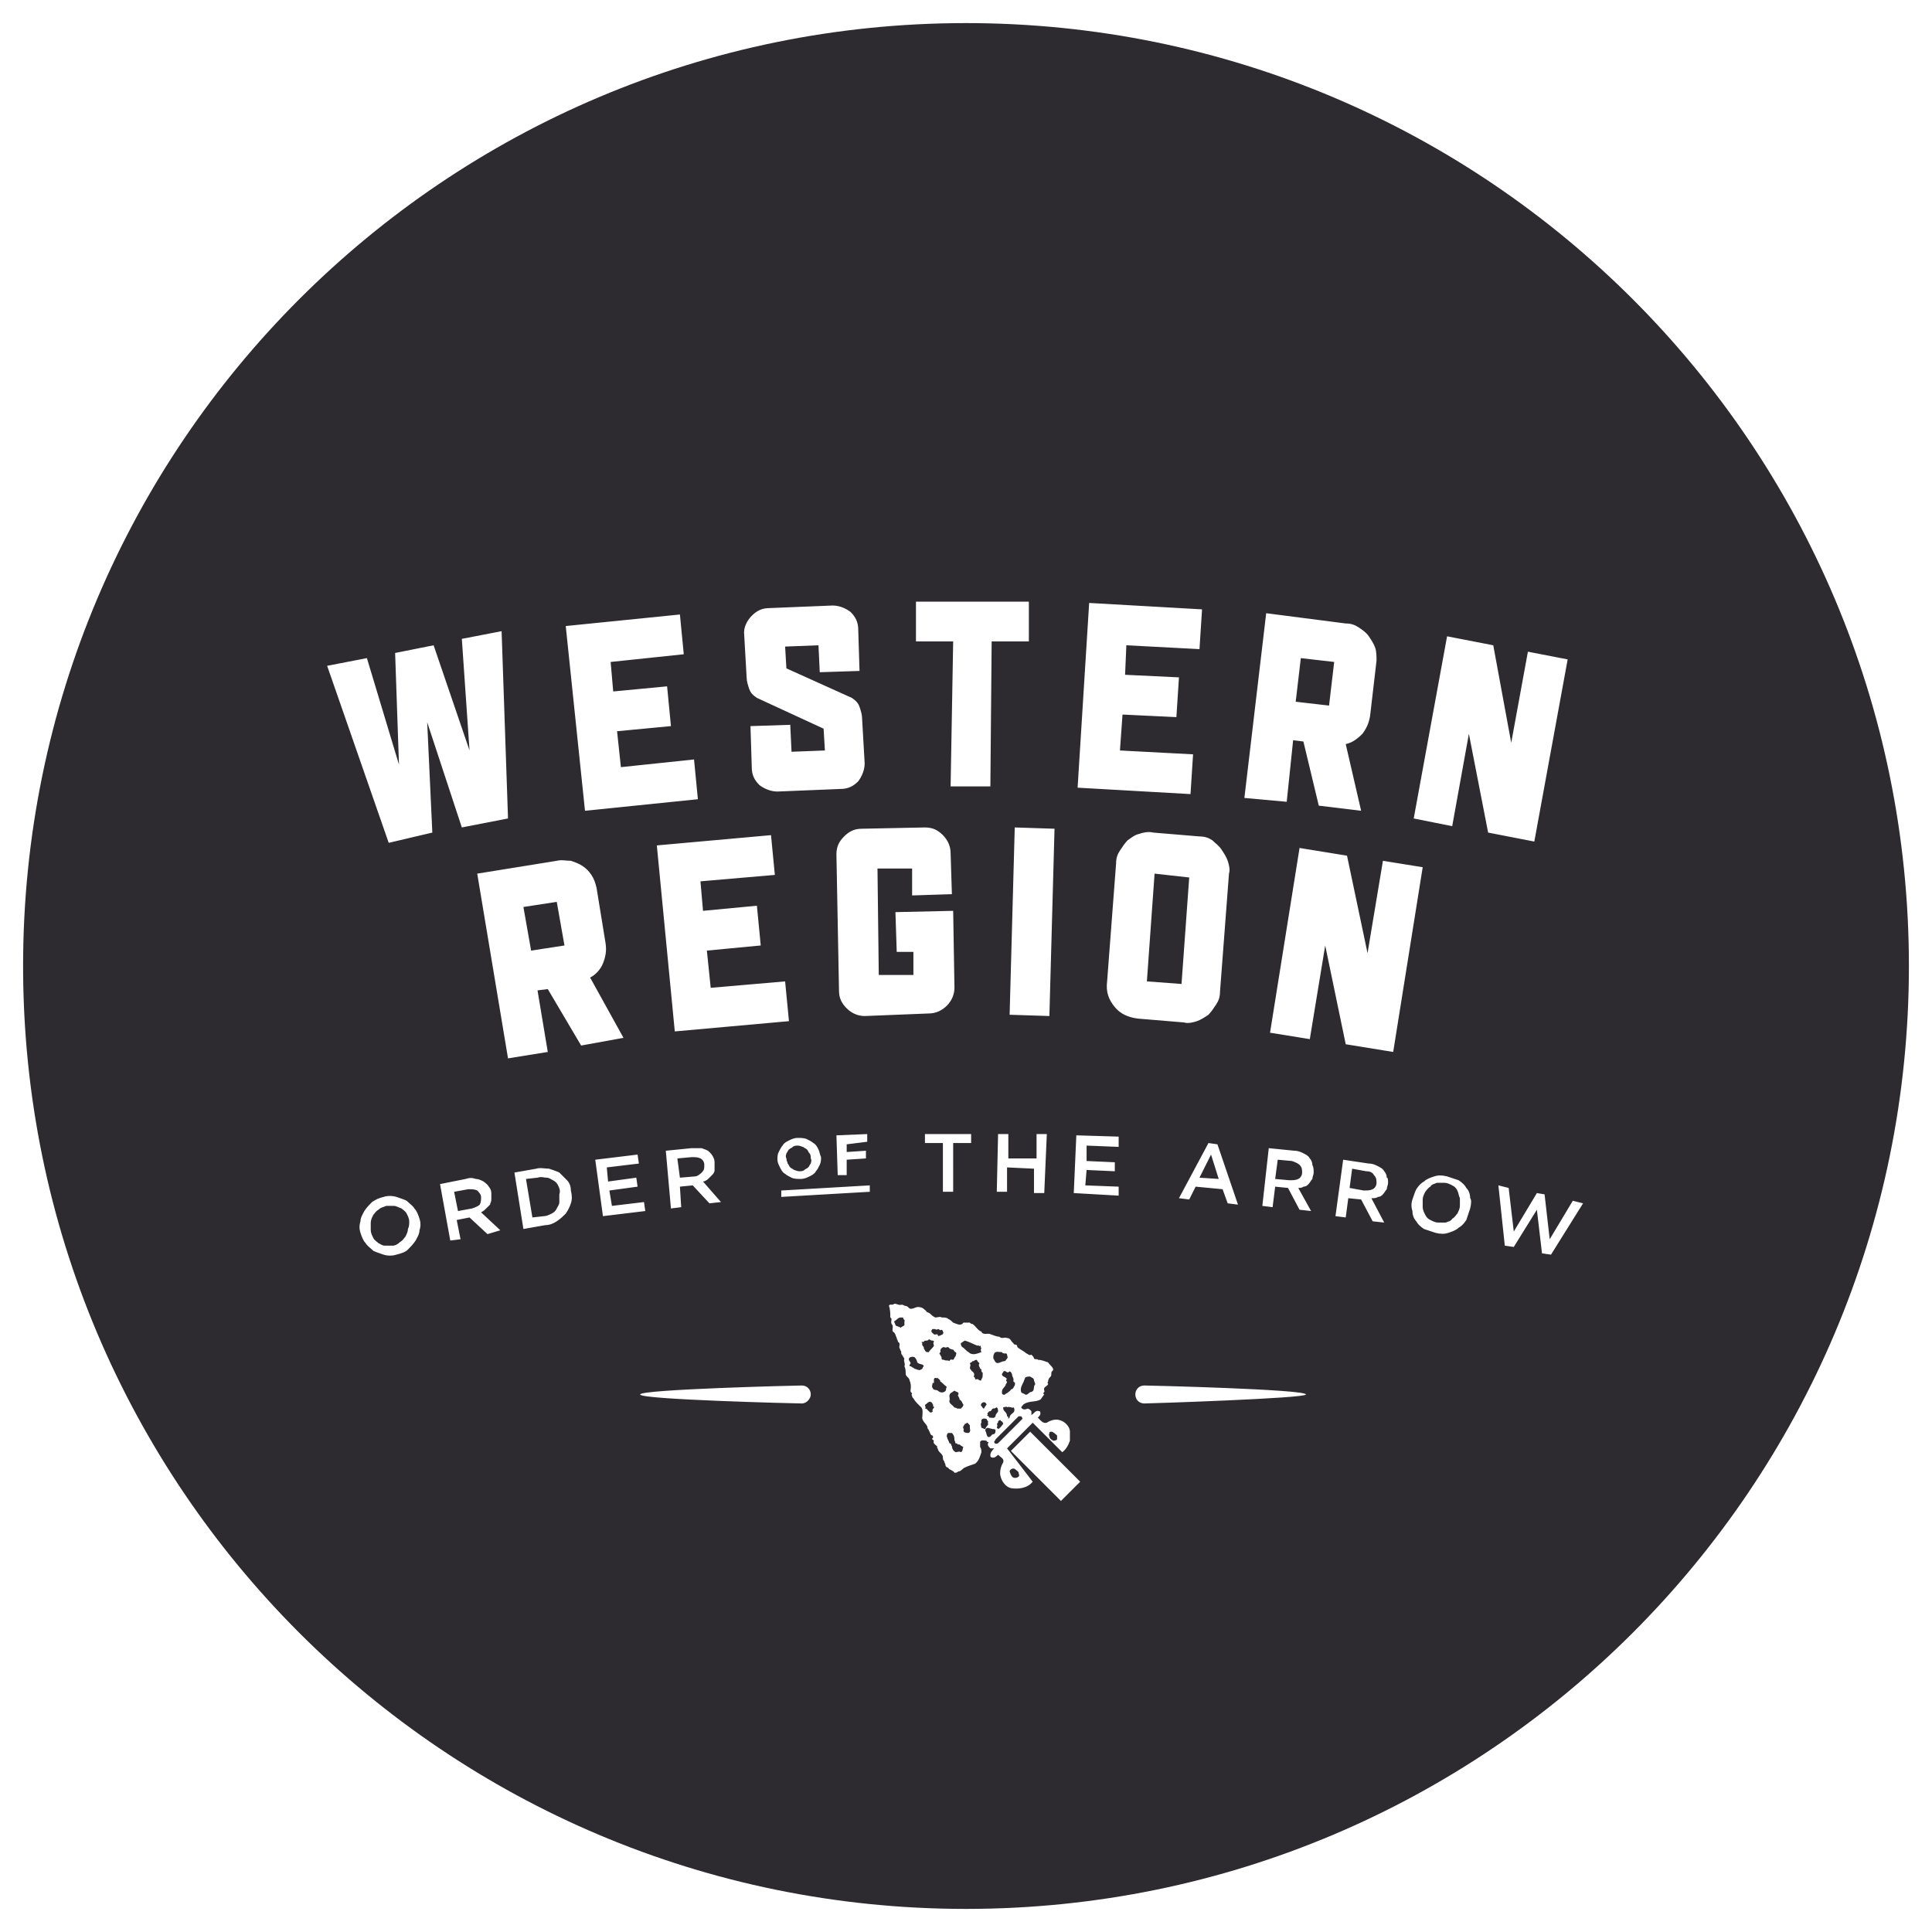 <?xml version="1.0" encoding="utf-8"?>
<!-- Generator: Adobe Illustrator 18.1.1, SVG Export Plug-In . SVG Version: 6.00 Build 0)  -->
<svg version="1.1" id="Layer_1" xmlns="http://www.w3.org/2000/svg" xmlns:xlink="http://www.w3.org/1999/xlink" x="0px" y="0px"
	 viewBox="0 0 150.6 150.6" enable-background="new 0 0 150.6 150.6" xml:space="preserve">
<path fill="#2D2A30" d="M72.6,109.3c-0.1,0-0.1-0.1-0.2,0c-0.1,0-0.2,0.2-0.3,0.2c0,0.1,0.1,0.2,0,0.3l0.1,0
	c0.1,0.1,0.2,0.2,0.3,0.3c0.1,0,0.2,0,0.2-0.1c-0.1-0.2,0.3-0.3,0-0.4C72.8,109.6,72.7,109.4,72.6,109.3z M77.8,111.4
	c0.2-0.1,0.3-0.3,0.4-0.4c0-0.1-0.1-0.2-0.1-0.2c0,0-0.1,0-0.1-0.1c-0.1,0-0.1,0-0.2,0.1c0,0.1,0,0.1-0.1,0.2c0.1,0.1,0,0.2,0,0.4
	C77.7,111.3,77.8,111.3,77.8,111.4z M78.4,106.9c-0.2-0.1-0.2,0.1-0.3,0.2c0,0.2,0.2,0.2,0.3,0.3c0.2,0.1-0.1,0.2,0.1,0.3
	c0,0.1-0.1,0.2-0.1,0.2c0,0.2-0.3,0.3-0.3,0.6c0,0.1,0,0.2,0.1,0.2c0.1,0.1,0.2-0.1,0.3-0.1c0.1-0.1,0.3-0.2,0.3-0.3
	c0.2,0,0.2-0.2,0.3-0.3c0-0.1,0.1-0.2-0.1-0.3c0-0.1,0-0.1,0-0.2c0-0.1-0.1-0.2-0.1-0.3c0-0.1-0.1-0.3-0.2-0.3
	C78.6,107,78.5,107,78.4,106.9z M78.5,109.7c0-0.1-0.2,0-0.3,0c0,0.1,0,0.2,0.1,0.3c0.1,0.1,0.2,0.2,0.2,0.4c0.1,0,0.1,0.1,0.1,0.2
	l0.1-0.1c0-0.2,0.2-0.3,0.3-0.4c0.1-0.1,0.1-0.3,0-0.4C78.9,109.8,78.7,109.6,78.5,109.7z M79.1,115.2c0.1,0,0.2,0,0.3-0.1
	c0.1-0.1,0-0.2,0-0.3c0-0.1-0.2-0.2-0.3-0.3c-0.2-0.1-0.4,0.1-0.4,0.2C78.8,115,78.9,115.2,79.1,115.2z M71.9,104.7
	c-0.1,0.2,0.2,0.3,0.1,0.4c0.1,0.1,0.1,0.3,0.3,0.3c0,0,0.1,0,0.1,0c0.1-0.2,0.3-0.3,0.4-0.5c0-0.1-0.1-0.2,0-0.3
	c0-0.1-0.1-0.1-0.1-0.1c-0.2,0-0.2-0.1-0.3-0.1c-0.1,0.2-0.3,0-0.4,0.2C71.8,104.6,71.8,104.6,71.9,104.7L71.9,104.7z M70.5,103
	c0.1-0.1-0.1-0.1-0.1-0.3l-0.2,0c-0.2,0-0.3,0.2-0.5,0.3c0,0.1,0.1,0.2,0.1,0.3c0.1,0.1,0.3,0.1,0.4,0.2c0.1-0.1,0.2-0.1,0.3-0.2
	c0-0.1,0-0.2,0-0.2C70.5,103,70.5,103,70.5,103z M71.5,106.2c0-0.1-0.1-0.3-0.2-0.4c-0.2-0.1-0.6,0-0.4,0.3c0.1,0.1,0.1,0.2,0,0.3
	c0,0.1,0,0.1,0.1,0.1c0.1,0.1,0.2,0.1,0.3,0.2c0.1,0,0.2,0.1,0.4,0.1l0.2-0.1c0-0.1,0.1-0.2,0.1-0.2C72,106.3,71.7,106.4,71.5,106.2
	z M77.1,110.5c0.2,0,0.4,0.1,0.5-0.1c0-0.2,0.2-0.3,0.2-0.4c0-0.1,0-0.2-0.1-0.3l-0.2,0.1c-0.2-0.1-0.2,0.3-0.4,0.2
	c0,0.1-0.2,0.1-0.1,0.3C76.8,110.4,77.1,110.3,77.1,110.5z M74.1,108.6c-0.2,0.2,0,0.4-0.1,0.6c0,0.2,0.2,0.3,0.3,0.4
	c0.1,0.2,0.3,0.1,0.3,0.2c0.1,0,0.2,0,0.3,0c0.1-0.1,0.2-0.2,0.2-0.3c-0.1-0.1-0.1-0.3-0.3-0.4c0-0.2-0.2-0.3-0.1-0.4
	c0.1-0.2-0.2-0.2-0.3-0.3L74.1,108.6z M72.9,104c0,0.1,0.2-0.1,0.2,0.1c0.1,0.1,0.1,0,0.2,0l0,0l0.2-0.1c0-0.1,0.1-0.1,0-0.2
	c0-0.1-0.1-0.2-0.2-0.1l0,0c-0.1-0.1-0.2-0.1-0.2-0.1c-0.1,0.1-0.2,0-0.2,0c-0.1,0-0.2,0-0.2,0c-0.1,0,0,0.1-0.1,0.1
	c0,0.2,0.1,0.2,0.2,0.3C72.8,104,72.8,104.1,72.9,104z M78.3,106.1c0.1,0,0.1-0.1,0.2-0.2c0.1-0.1,0-0.2,0-0.3c0-0.2-0.3,0-0.4-0.2
	c-0.2,0-0.5-0.1-0.6,0.1l0,0c-0.1,0.2-0.1,0.4,0,0.5C77.7,106.5,78,106.1,78.3,106.1z M54.7,91.4c0.2-0.2,0.2-0.3,0.2-0.6l0,0
	c0-0.2-0.1-0.4-0.3-0.5c-0.2-0.1-0.4-0.1-0.7-0.1l-1.1,0.1l0.2,1.5l1.2-0.1C54.3,91.7,54.5,91.6,54.7,91.4z M79.9,108.7
	c0.2,0.1,0.3-0.2,0.5-0.2c0.3-0.1,0.1-0.4,0.3-0.6l-0.1-0.3c0-0.2-0.2-0.2-0.3-0.3c-0.1,0-0.3,0-0.4,0.1c0,0.1-0.1,0.2-0.1,0.3
	c-0.1,0.2-0.3,0.5-0.2,0.8l0,0C79.6,108.6,79.8,108.6,79.9,108.7z M61.4,90.7c0.1,0.1,0.1,0.2,0.2,0.3c0.1,0.1,0.2,0.1,0.3,0.2
	c0.1,0,0.2,0.1,0.4,0.1c0.1,0,0.3,0,0.4-0.1c0.1-0.1,0.2-0.1,0.3-0.2c0.1-0.1,0.1-0.2,0.2-0.3c0-0.1,0.1-0.2,0-0.4l0,0
	c0-0.1,0-0.3-0.1-0.4c-0.1-0.1-0.1-0.2-0.2-0.3c-0.1-0.1-0.2-0.1-0.3-0.2c-0.1,0-0.2-0.1-0.4-0.1c-0.1,0-0.3,0-0.4,0.1
	c-0.1,0.1-0.2,0.1-0.3,0.2c-0.1,0.1-0.1,0.2-0.2,0.3c0,0.1-0.1,0.2,0,0.4l0,0C61.3,90.5,61.4,90.6,61.4,90.7z M104,51.6l-2.6-0.3
	l-0.4,3.4l2.6,0.3L104,51.6z M89.4,76.5l2.7,0.2l0.6-8.3L90,68.1L89.4,76.5z M93.5,91.8l1.5,0.1l-0.6-1.9L93.5,91.8z M31.9,95.2
	c0-0.2-0.1-0.4-0.2-0.6c-0.1-0.2-0.3-0.3-0.4-0.4C31,94.1,30.9,94,30.7,94c-0.2,0-0.4,0-0.6,0c-0.2,0.1-0.4,0.1-0.6,0.3
	c-0.2,0.1-0.3,0.3-0.4,0.4c-0.1,0.2-0.2,0.4-0.2,0.6c0,0.2,0,0.4,0,0.6l0,0c0,0.2,0.1,0.4,0.2,0.6c0.1,0.2,0.3,0.3,0.4,0.4
	c0.2,0.1,0.3,0.2,0.5,0.2c0.2,0,0.4,0,0.6,0c0.2,0,0.4-0.1,0.6-0.3c0.2-0.1,0.3-0.3,0.4-0.4c0.1-0.2,0.2-0.4,0.2-0.6
	C31.9,95.6,31.9,95.4,31.9,95.2L31.9,95.2z M82.1,112.3c0.1,0,0.2,0,0.3-0.1c0-0.1,0-0.2,0-0.3c-0.1-0.1-0.2-0.2-0.4-0.3
	c-0.1,0-0.2,0-0.2,0.1c0,0.1-0.1,0.2,0,0.2C81.8,112.1,81.9,112.2,82.1,112.3z M40.8,70.7l0.6,3.4l2.6-0.4l-0.6-3.4L40.8,70.7z
	 M37.5,93.3c0-0.2-0.2-0.4-0.3-0.5c-0.2-0.1-0.4-0.1-0.7-0.1l-1.1,0.2l0.3,1.5l1.1-0.2c0.3-0.1,0.5-0.2,0.6-0.3
	C37.5,93.7,37.5,93.5,37.5,93.3L37.5,93.3z M43.5,92.4c-0.1-0.2-0.2-0.3-0.4-0.4c-0.2-0.1-0.3-0.2-0.5-0.2c-0.2,0-0.4-0.1-0.7,0
	l-0.9,0.1l0.5,3l0.9-0.1c0.2,0,0.4-0.1,0.6-0.2c0.2-0.1,0.3-0.2,0.4-0.4c0.1-0.2,0.2-0.3,0.2-0.5c0-0.2,0-0.4,0-0.6l0,0
	C43.7,92.8,43.6,92.6,43.5,92.4z M106.5,91.3l-1.1-0.2l-0.2,1.5l1.1,0.2c0.3,0,0.5,0,0.7-0.1c0.2-0.1,0.3-0.3,0.3-0.5l0,0
	c0-0.2,0-0.4-0.2-0.6C107,91.4,106.8,91.3,106.5,91.3z M79.6,110.4c-0.1,0-0.2,0-0.2,0l-1.8,1.8c0,0.1-0.1,0.1-0.1,0.2
	c0,0.1,0.1,0.2,0.3,0.1l1.9-1.9C79.7,110.6,79.7,110.5,79.6,110.4z M77,110.9c0.1-0.1-0.1-0.2-0.1-0.3c-0.1,0-0.3-0.1-0.4,0.1
	c0,0.1,0,0.1,0,0.2c-0.1,0.1,0,0.3,0,0.4c0.1,0,0.2,0.1,0.3,0.1C76.9,111.1,77.1,111.1,77,110.9z M77.6,111.5c0-0.1-0.1-0.1-0.2-0.1
	l-0.4-0.1c-0.1,0-0.2,0.1-0.2,0.2c0.1,0.2,0.1,0.4,0.2,0.5c0.2,0.1,0.3-0.2,0.4-0.2C77.6,111.8,77.6,111.6,77.6,111.5z M100.7,90.5
	l-1.1-0.1l-0.2,1.5l1.1,0.1c0.3,0,0.5,0,0.7-0.1c0.2-0.1,0.3-0.3,0.3-0.5l0,0c0-0.2,0-0.4-0.2-0.6C101.2,90.7,101,90.6,100.7,90.5z
	 M113.6,92.8c-0.1-0.2-0.2-0.3-0.4-0.4c-0.2-0.1-0.4-0.2-0.6-0.2c-0.2,0-0.4,0-0.6,0c-0.2,0.1-0.4,0.1-0.5,0.3
	c-0.2,0.1-0.3,0.3-0.4,0.4c-0.1,0.2-0.2,0.4-0.2,0.6l0,0c0,0.2,0,0.4,0,0.6c0,0.2,0.1,0.4,0.2,0.6c0.1,0.2,0.2,0.3,0.4,0.4
	c0.2,0.1,0.4,0.2,0.6,0.2c0.2,0,0.4,0,0.6,0c0.2-0.1,0.4-0.1,0.5-0.3c0.2-0.1,0.3-0.3,0.4-0.4c0.1-0.2,0.2-0.4,0.2-0.6l0,0
	c0-0.2,0-0.4,0-0.6C113.7,93.2,113.7,93,113.6,92.8z M75.3,1.8C34.7,1.8,1.8,34.7,1.8,75.3s32.9,73.5,73.5,73.5s73.5-32.9,73.5-73.5
	S115.9,1.8,75.3,1.8z M98.7,47.8l3.1,0.4l3.1,0.4c0.4,0,0.7,0.1,1,0.3c0.3,0.2,0.6,0.4,0.8,0.7c0.2,0.3,0.4,0.6,0.5,0.9
	c0.1,0.3,0.1,0.7,0.1,1l-0.5,4.3c-0.1,0.6-0.3,1-0.6,1.4c-0.4,0.4-0.8,0.7-1.3,0.8l1.2,5.2l-3.3-0.4l-1.2-5l-0.8-0.1l-0.5,4.8
	L97,62.2L98.7,47.8z M95.2,66.2c0.2,0.3,0.4,0.6,0.5,0.9c0.1,0.3,0.2,0.7,0.1,1l-0.7,9.2c0,0.4-0.1,0.7-0.3,1
	c-0.2,0.3-0.4,0.6-0.6,0.8c-0.3,0.2-0.6,0.4-0.9,0.5c-0.3,0.1-0.7,0.2-1,0.1l-3.6-0.3c-0.8-0.1-1.4-0.4-1.8-0.9
	c-0.5-0.6-0.7-1.2-0.6-2l0.7-9.2c0-0.4,0.1-0.7,0.3-1c0.2-0.3,0.4-0.6,0.6-0.8c0.3-0.2,0.5-0.4,0.9-0.5c0.3-0.1,0.7-0.2,1.1-0.1
	l3.6,0.3c0.4,0,0.7,0.1,1,0.3C94.7,65.7,95,65.9,95.2,66.2z M96.5,93.9l-0.8-0.1l-0.4-1.1l-2.1-0.2l-0.5,1l-0.8-0.1l2.3-4.3l0.7,0.1
	L96.5,93.9z M84.9,47l8.8,0.5l-0.2,3.1l-5.7-0.3l-0.1,2.3l4.2,0.2l-0.2,3.1l-4.2-0.2l-0.2,2.8l5.7,0.3l-0.2,3.1l-8.8-0.5L84.9,47z
	 M78.5,91l0,1.9l-0.8,0l0.1-4.5l0.8,0l0,1.9l2.2,0l0-1.9l0.8,0L81.4,93l-0.8,0l0-1.9L78.5,91z M78.7,79.1l0.4-14.6l3.1,0.1
	l-0.4,14.6L78.7,79.1z M71.4,46.9l8.8,0l0,3.1l-2.9,0l-0.1,11.3l-3.1,0L74.3,50l-2.9,0L71.4,46.9z M74.3,92.9l-0.8,0l0-3.8l-1.4,0
	l0-0.7l3.6,0l0,0.7l-1.4,0L74.3,92.9z M66,89.8l1.5-0.1l0,0.6l-1.5,0.1l0,1.2l-0.7,0l-0.1-3.1l2.4-0.1l0,0.6L66,89.2L66,89.8z
	 M67.4,79.2c-0.5,0-1-0.2-1.4-0.6c-0.4-0.4-0.6-0.8-0.6-1.4l-0.2-10.6c0-0.6,0.2-1,0.6-1.4c0.4-0.4,0.8-0.6,1.4-0.6l4.9-0.1
	c0.6,0,1,0.2,1.4,0.6c0.4,0.4,0.6,0.9,0.6,1.4l0.1,3.2l-3.1,0.1l0-2.1l-2.7,0l0.1,8.3l2.7,0l0-1.8l-1.3,0l-0.1-3.1l4.5-0.1l0.1,6
	c0,0.5-0.2,1-0.6,1.4c-0.4,0.4-0.9,0.6-1.4,0.6L67.4,79.2z M58.6,48c0.4-0.4,0.8-0.6,1.4-0.6l4.9-0.2c0.5,0,1,0.2,1.4,0.5
	c0.4,0.4,0.6,0.8,0.6,1.4l0.1,3.2l-3.1,0.1l-0.1-2.1l-2.6,0.1l0.1,1.7l5.1,2.3c0.3,0.2,0.5,0.4,0.6,0.7c0.1,0.3,0.2,0.6,0.2,0.9
	l0.2,3.5c0,0.5-0.2,1-0.5,1.4c-0.4,0.4-0.8,0.6-1.4,0.6l-4.9,0.2c-0.5,0-1-0.2-1.4-0.5c-0.4-0.4-0.6-0.8-0.6-1.4l-0.1-3.2l3.1-0.1
	l0.1,2.1l2.6-0.1l-0.1-1.7L59,54.4c-0.3-0.2-0.5-0.4-0.6-0.7c-0.1-0.3-0.2-0.6-0.2-0.9l-0.2-3.5C58,48.9,58.2,48.4,58.6,48z
	 M53.1,94.1l-0.8,0.1l-0.4-4.5l2-0.2c0.3,0,0.5,0,0.8,0c0.2,0.1,0.4,0.1,0.6,0.3c0.1,0.1,0.2,0.2,0.3,0.4c0.1,0.2,0.1,0.3,0.1,0.5v0
	c0,0.2,0,0.4,0,0.5c0,0.2-0.1,0.3-0.2,0.4c-0.1,0.1-0.2,0.2-0.3,0.3c-0.1,0.1-0.3,0.2-0.4,0.2l1.4,1.6l-0.9,0.1l-1.3-1.4h0l-1,0.1
	L53.1,94.1z M52.6,80.4l-1.4-14.5l8.9-0.8l0.3,3.1l-5.8,0.5l0.2,2.3l4.2-0.4l0.3,3.1l-4.2,0.4l0.3,2.9l5.8-0.5l0.3,3.1L52.6,80.4z
	 M60.6,90.4c0-0.2,0-0.4,0.1-0.6c0.1-0.2,0.2-0.4,0.3-0.5c0.1-0.2,0.3-0.3,0.5-0.4c0.2-0.1,0.4-0.2,0.7-0.2c0.2,0,0.5,0,0.7,0.1
	c0.2,0.1,0.4,0.2,0.5,0.3c0.2,0.1,0.3,0.3,0.4,0.5c0.1,0.2,0.1,0.4,0.2,0.6l0,0c0,0.2,0,0.4-0.1,0.6c-0.1,0.2-0.2,0.4-0.3,0.5
	c-0.1,0.2-0.3,0.3-0.5,0.4c-0.2,0.1-0.4,0.2-0.7,0.2c-0.2,0-0.5,0-0.7-0.1c-0.2-0.1-0.4-0.2-0.5-0.3c-0.2-0.1-0.3-0.3-0.4-0.5
	C60.7,90.8,60.6,90.6,60.6,90.4L60.6,90.4z M53,47.9l0.3,3.1l-5.7,0.6l0.2,2.3l4.2-0.4l0.3,3.1l-4.2,0.4l0.3,2.8l5.7-0.6l0.3,3.1
	l-8.8,0.9l-1.5-14.4L53,47.9z M32.7,95.9c0,0.3-0.2,0.6-0.3,0.8c-0.2,0.3-0.4,0.5-0.6,0.7c-0.2,0.2-0.5,0.3-0.9,0.4
	c-0.3,0.1-0.7,0.1-1,0c-0.3-0.1-0.6-0.2-0.8-0.3c-0.2-0.2-0.5-0.4-0.6-0.6c-0.2-0.2-0.3-0.5-0.4-0.8l0,0c-0.1-0.3-0.1-0.6,0-0.9
	c0-0.3,0.2-0.6,0.3-0.8c0.2-0.3,0.4-0.5,0.6-0.7c0.3-0.2,0.5-0.3,0.9-0.4c0.3-0.1,0.7-0.1,1,0c0.3,0.1,0.6,0.2,0.8,0.3
	c0.2,0.2,0.5,0.4,0.6,0.6c0.2,0.2,0.3,0.5,0.4,0.8l0,0C32.8,95.3,32.8,95.6,32.7,95.9z M30.3,65.7l-4.8-13.8l3.1-0.6l2.5,8.3
	l-0.3-8.7l3-0.6l2.8,8.2l-0.6-8.7l3.1-0.6l0.5,14.6l-3.6,0.7c0,0-2.5-7.6-2.7-8.2c0,0,0.4,8.6,0.4,8.6L30.3,65.7z M38,96.2l-1.4-1.3
	l0,0l-1,0.2l0.3,1.5l-0.8,0.1l-0.8-4.4l2-0.4c0.3-0.1,0.5-0.1,0.8,0c0.2,0,0.4,0.1,0.6,0.2c0.1,0.1,0.3,0.2,0.4,0.4
	c0.1,0.1,0.2,0.3,0.2,0.5l0,0c0,0.2,0,0.3,0,0.5c0,0.2-0.1,0.3-0.1,0.4c-0.1,0.1-0.2,0.2-0.3,0.3c-0.1,0.1-0.2,0.2-0.4,0.3l1.5,1.4
	L38,96.2z M44.5,93.8c-0.1,0.3-0.2,0.5-0.4,0.8c-0.2,0.2-0.4,0.4-0.7,0.6c-0.3,0.2-0.6,0.3-0.9,0.3l-1.7,0.3l-0.7-4.4l1.7-0.3
	c0.3-0.1,0.7,0,1,0c0.3,0.1,0.6,0.2,0.8,0.3c0.2,0.2,0.4,0.4,0.6,0.6c0.2,0.2,0.3,0.5,0.3,0.8l0,0C44.6,93.2,44.6,93.5,44.5,93.8z
	 M42.7,77.1l-0.8,0.1l0.8,4.8l-3.1,0.5l-2.4-14.4l3.1-0.5l3.1-0.5c0.4-0.1,0.7,0,1.1,0c0.3,0.1,0.6,0.2,0.9,0.4
	c0.3,0.2,0.5,0.4,0.7,0.7c0.2,0.3,0.3,0.6,0.4,1l0.7,4.3c0.1,0.6,0,1.1-0.2,1.6c-0.2,0.5-0.6,0.9-1,1.1l2.6,4.7l-3.3,0.6L42.7,77.1z
	 M46.4,90.4l3.3-0.4l0.1,0.7L47.3,91l0.1,1.1l2.2-0.3l0.1,0.7l-2.2,0.3l0.2,1.2l2.5-0.3l0.1,0.7L47,94.8L46.4,90.4z M62.5,109.4
	c-0.4,0-12.6-0.3-12.6-0.7c0-0.4,12.2-0.7,12.6-0.7c0.4,0,0.7,0.3,0.7,0.7C63.2,109,62.9,109.4,62.5,109.4z M60.9,93.3l0-0.5
	l6.9-0.4l0,0.5L60.9,93.3z M80.5,115.5c-0.4,0.5-1.1,0.6-1.7,0.5c-0.4-0.1-0.7-0.5-0.8-0.9c-0.1-0.3,0-0.8,0.2-1.1
	c0.1-0.3-0.2-0.4-0.4-0.6c-0.1,0.1-0.3,0.3-0.5,0.2c-0.1,0-0.1-0.1-0.1-0.2c0-0.2,0.2-0.4,0.3-0.5c-0.1,0-0.2,0-0.3,0
	c-0.1-0.1-0.2-0.2-0.2-0.3c0-0.1,0.1-0.2,0-0.2c0,0-0.1,0-0.1-0.1c-0.2,0-0.4-0.1-0.5,0.1c0,0.1,0,0.2,0,0.4
	c0.1,0.1,0.1,0.3,0.1,0.4c-0.1,0.3-0.2,0.7-0.5,0.9c-0.3,0.1-0.6,0.2-0.8,0.3c-0.2,0.1-0.3,0.3-0.5,0.3c-0.1,0.1-0.2,0.1-0.3,0.1
	c-0.1-0.2-0.4-0.2-0.5-0.4c-0.1,0-0.2-0.1-0.2-0.2c0-0.1-0.1-0.2-0.1-0.3c-0.1-0.1-0.1-0.2-0.1-0.3c0-0.3-0.4-0.4-0.4-0.7
	c-0.1,0,0-0.2-0.1-0.2c-0.1-0.1-0.3-0.2-0.2-0.4c-0.1-0.1-0.2-0.1-0.1-0.2c0.1-0.1,0-0.1,0-0.2c-0.2,0-0.2-0.3-0.3-0.4
	c0-0.1-0.1-0.1-0.1-0.2c0-0.3-0.5-0.5-0.4-0.9c0-0.3,0.1-0.6-0.2-0.8c-0.2-0.2-0.4-0.4-0.5-0.6c-0.1-0.1-0.1-0.1-0.1-0.2
	c-0.1-0.1,0-0.1,0-0.2c-0.2-0.1-0.1-0.3-0.1-0.4c0-0.2,0-0.4-0.1-0.6c0-0.2-0.3-0.3-0.3-0.5c0-0.2,0-0.4-0.1-0.6
	c0.1-0.2-0.1-0.4,0-0.6c-0.1-0.1-0.1-0.2-0.2-0.3c-0.1-0.1,0-0.3-0.1-0.3c0-0.1-0.1-0.2-0.1-0.3c0-0.1,0.1-0.3-0.1-0.4
	c0-0.1-0.1-0.2-0.1-0.3c-0.1-0.2-0.1-0.4-0.3-0.5c-0.1-0.2,0.1-0.4-0.1-0.6c-0.1-0.2,0.1-0.4-0.1-0.5c0-0.3,0-0.6-0.1-0.9
	c0,0,0-0.1,0.1-0.1c0.1,0,0.1,0,0.2,0c0.2-0.2,0.4,0.1,0.7,0c0.1,0,0.2,0.1,0.3,0.1c0.1,0,0.2,0.1,0.3,0.2c0.3,0.1,0.5-0.2,0.8-0.1
	c0.2,0,0.4,0.2,0.5,0.3c0,0.1,0.2,0.1,0.3,0.2c0.1,0.1,0.2,0.2,0.4,0.3c0.2,0,0.4-0.1,0.5,0c0,0,0.1,0,0.1,0c0.1,0,0.3,0,0.4,0.1
	c0.2,0.1,0.3,0.2,0.4,0.3c0.3,0.1,0.6,0.3,0.8,0c0.2,0,0.3,0,0.5,0c0.1,0.1,0.1,0.1,0.2,0.1c0.3,0.2,0.4,0.5,0.7,0.6
	c0.1,0.3,0.5,0.1,0.7,0.2c0.3,0.1,0.5,0.2,0.7,0.2c0.2,0.2,0.4,0,0.6,0.1c0.3,0,0.3,0.3,0.5,0.4c0,0.2,0.3,0,0.3,0.3
	c0.2,0.2,0.5,0.3,0.7,0.5c0.1,0,0.2,0.2,0.4,0.1c0.1,0.1,0.2,0.2,0.2,0.3c0.1,0.1,0.3,0,0.3,0.1c0.3,0,0.5,0.1,0.8,0.2
	c0.1,0.2,0.6,0.5,0.3,0.7c-0.1,0.1,0,0.3-0.1,0.4c-0.1,0.1-0.2,0.2-0.2,0.4c-0.1,0.1,0,0.1,0,0.2c-0.1,0.2-0.4,0.2-0.3,0.5
	c0.1,0.1-0.2,0.2,0,0.3c-0.1,0.1-0.2,0.3-0.3,0.4c-0.4,0.2-0.8,0.1-1.2,0.3c-0.2,0.1-0.2,0.2-0.3,0.3c0.1,0.2,0.3,0.2,0.5,0.1
	c0.1,0,0.2,0.1,0.3,0.2c0,0.1,0,0.2,0,0.3c0.2-0.1,0.3-0.4,0.6-0.3c0.1,0,0.1,0.1,0.1,0.2c0,0.1-0.1,0.2-0.2,0.3
	c0.2,0.2,0.4,0.5,0.7,0.4c0.3-0.2,0.7-0.3,1-0.2c0.4,0.1,0.8,0.5,0.8,0.9c0,0.2,0,0.5,0,0.7c-0.1,0.3-0.3,0.7-0.6,0.9l-2.3-2.3l-2,2
	L80.5,115.5C80.5,115.4,80.5,115.5,80.5,115.5z M82.7,117l-3.9-3.9l1.5-1.5l3.9,3.9L82.7,117z M87.2,89.4l-2.5-0.1l0,1.2l2.2,0.1
	l0,0.7l-2.2-0.1l-0.1,1.2l2.6,0.1l0,0.7L83.7,93l0.2-4.5l3.3,0.1L87.2,89.4z M89.2,109.4c-0.4,0-0.7-0.3-0.7-0.7
	c0-0.4,0.3-0.7,0.7-0.7c0.4,0,12.6,0.3,12.6,0.7C101.8,109,89.6,109.4,89.2,109.4z M102.4,91.4c0,0.2-0.1,0.3-0.1,0.5
	c-0.1,0.1-0.2,0.3-0.3,0.4c-0.1,0.1-0.2,0.2-0.4,0.2c-0.1,0.1-0.3,0.1-0.4,0.1l1,1.8l-0.9-0.1l-0.9-1.7l0,0l-1-0.1l-0.2,1.6
	l-0.8-0.1l0.5-4.5l2,0.2c0.3,0,0.5,0.1,0.7,0.2c0.2,0.1,0.4,0.2,0.5,0.4c0.1,0.1,0.2,0.3,0.2,0.5C102.4,91,102.4,91.2,102.4,91.4
	L102.4,91.4z M108.2,92.2c0,0.2-0.1,0.3-0.1,0.5c-0.1,0.1-0.2,0.3-0.3,0.4c-0.1,0.1-0.2,0.2-0.4,0.2c-0.1,0.1-0.3,0.1-0.5,0.1l1,1.9
	l-0.9-0.1l-0.9-1.7l0,0l-1-0.1l-0.2,1.5l-0.8-0.1l0.6-4.4l2,0.3c0.3,0,0.5,0.1,0.7,0.2c0.2,0.1,0.4,0.2,0.5,0.4
	c0.1,0.1,0.2,0.3,0.2,0.5C108.2,91.8,108.2,92,108.2,92.2L108.2,92.2z M104.9,81.4l-1.6-7.7l-1.2,7.3L99,80.5l2.3-14.4l3.7,0.6
	l1.6,7.6l1.2-7.2l3.1,0.5L108.6,82L104.9,81.4z M114.6,94.2L114.6,94.2c-0.1,0.3-0.2,0.6-0.3,0.9c-0.2,0.3-0.4,0.5-0.6,0.6
	c-0.2,0.2-0.5,0.3-0.8,0.4c-0.3,0.1-0.6,0.1-1,0c-0.3-0.1-0.6-0.2-0.9-0.3c-0.3-0.2-0.5-0.4-0.6-0.6c-0.2-0.2-0.3-0.5-0.3-0.8
	c-0.1-0.3-0.1-0.6,0-0.9l0,0c0.1-0.3,0.2-0.6,0.3-0.8c0.2-0.3,0.4-0.5,0.6-0.6c0.2-0.2,0.5-0.3,0.8-0.4c0.3-0.1,0.6-0.1,1,0
	c0.3,0.1,0.6,0.2,0.9,0.3c0.3,0.2,0.5,0.4,0.6,0.6c0.2,0.2,0.3,0.5,0.3,0.8C114.7,93.5,114.7,93.8,114.6,94.2z M114.5,57.2l-1.3,7.2
	l-3-0.6l2.6-14.2l3.6,0.7l1.4,7.6l1.3-7.1l3.1,0.6l-2.6,14.2l-3.6-0.7L114.5,57.2z M120.9,97.8l-0.7-0.1l-0.4-3.4l-1.8,2.9l-0.7-0.1
	l-0.5-4.7l0.8,0.2L118,96l1.8-3l0.6,0.1l0.4,3.5l1.8-3l0.8,0.2L120.9,97.8z M73.3,107.7c0-0.2-0.2-0.2-0.2-0.3
	c-0.1,0.1-0.2-0.1-0.3,0.1c0,0.1,0,0.2,0,0.3h-0.1c0,0.1-0.1,0.3,0,0.4c0.1,0.2,0.2,0.1,0.4,0.2c0.1,0.1,0.3,0.2,0.5,0.1
	c0.2-0.1,0.1-0.2,0.2-0.4C73.5,107.9,73.4,107.7,73.3,107.7z M74.3,106c0.1-0.1,0.1-0.2,0.2-0.3c0-0.1,0.1-0.2,0-0.3
	c-0.1,0-0.1-0.1-0.2-0.2c-0.2,0-0.3-0.1-0.4-0.2c-0.1,0-0.2,0.1-0.3,0c-0.1,0-0.3,0.1-0.3,0.3c0.1,0.1-0.2,0.2,0,0.3
	c0,0.1,0.1,0.1,0.1,0.3c0,0.1,0.1,0.1,0.2,0.1c0.1,0.1,0.3,0,0.4,0.1C74.1,105.9,74.2,106,74.3,106z M75.6,111.1
	c0,0-0.1-0.1-0.1-0.1c-0.1-0.2-0.2,0-0.3,0c0,0.1-0.1,0.1-0.1,0.2c-0.1,0.1,0.1,0.2,0,0.3c0,0.2,0.3,0.2,0.4,0.2
	c0.2-0.1,0.1-0.3,0.1-0.4c0,0,0-0.1,0-0.1C75.6,111.2,75.6,111.1,75.6,111.1z M74.8,112.6c-0.1,0-0.2,0-0.2-0.1
	c-0.2,0.1-0.1-0.2-0.2-0.2c0-0.2,0-0.4-0.2-0.6c-0.1,0-0.2,0-0.3,0c-0.1,0.1-0.1,0.2-0.1,0.3c0.1,0.1,0,0.2,0.1,0.2
	c0,0.1,0.1,0.2,0.1,0.3c0.2,0,0.1,0.2,0.2,0.2c0,0.2,0.1,0.4,0.3,0.5c0.1,0,0.3-0.1,0.4,0c0.2-0.1,0.1-0.3,0.2-0.4
	C75.1,112.8,74.9,112.7,74.8,112.6z M76.5,105.1c-0.1-0.1,0-0.2-0.1-0.2c-0.1,0.1-0.1-0.1-0.2,0c-0.3-0.1-0.6-0.3-1-0.4l-0.3,0.2
	c0,0.1,0,0.2,0.1,0.3c0.2,0.1,0.3,0.3,0.5,0.4c0.3,0.3,0.7,0.1,1,0C76.4,105.2,76.5,105.1,76.5,105.1z M76.5,107.5
	c0.1-0.1,0.1-0.2,0.1-0.4c0,0,0-0.1,0-0.1c-0.2-0.1,0-0.3-0.2-0.3c0-0.1-0.1-0.2-0.1-0.3c0-0.1,0.1-0.1,0-0.2
	c-0.1,0-0.1-0.2-0.2-0.2c-0.1,0-0.2,0.1-0.2,0.1c0,0-0.1,0-0.1,0c0,0.1-0.2,0.1-0.2,0.2c0.1,0.1,0,0.2,0,0.4c0.1,0,0.1,0.2,0.2,0.2
	c0.1,0.1,0.2,0.2,0.1,0.4c0,0,0.1,0.1,0.1,0.1c0,0.2,0.1,0.1,0.2,0.1C76.5,107.7,76.5,107.6,76.5,107.5z M76.9,109.5
	c0-0.1-0.1-0.2-0.2-0.2c-0.1,0-0.2,0.1-0.2,0.1c0,0.1-0.1,0.1,0,0.2c0.1,0.1,0.1,0.2,0.2,0.2C76.7,109.8,76.8,109.6,76.9,109.5z"/>
</svg>
